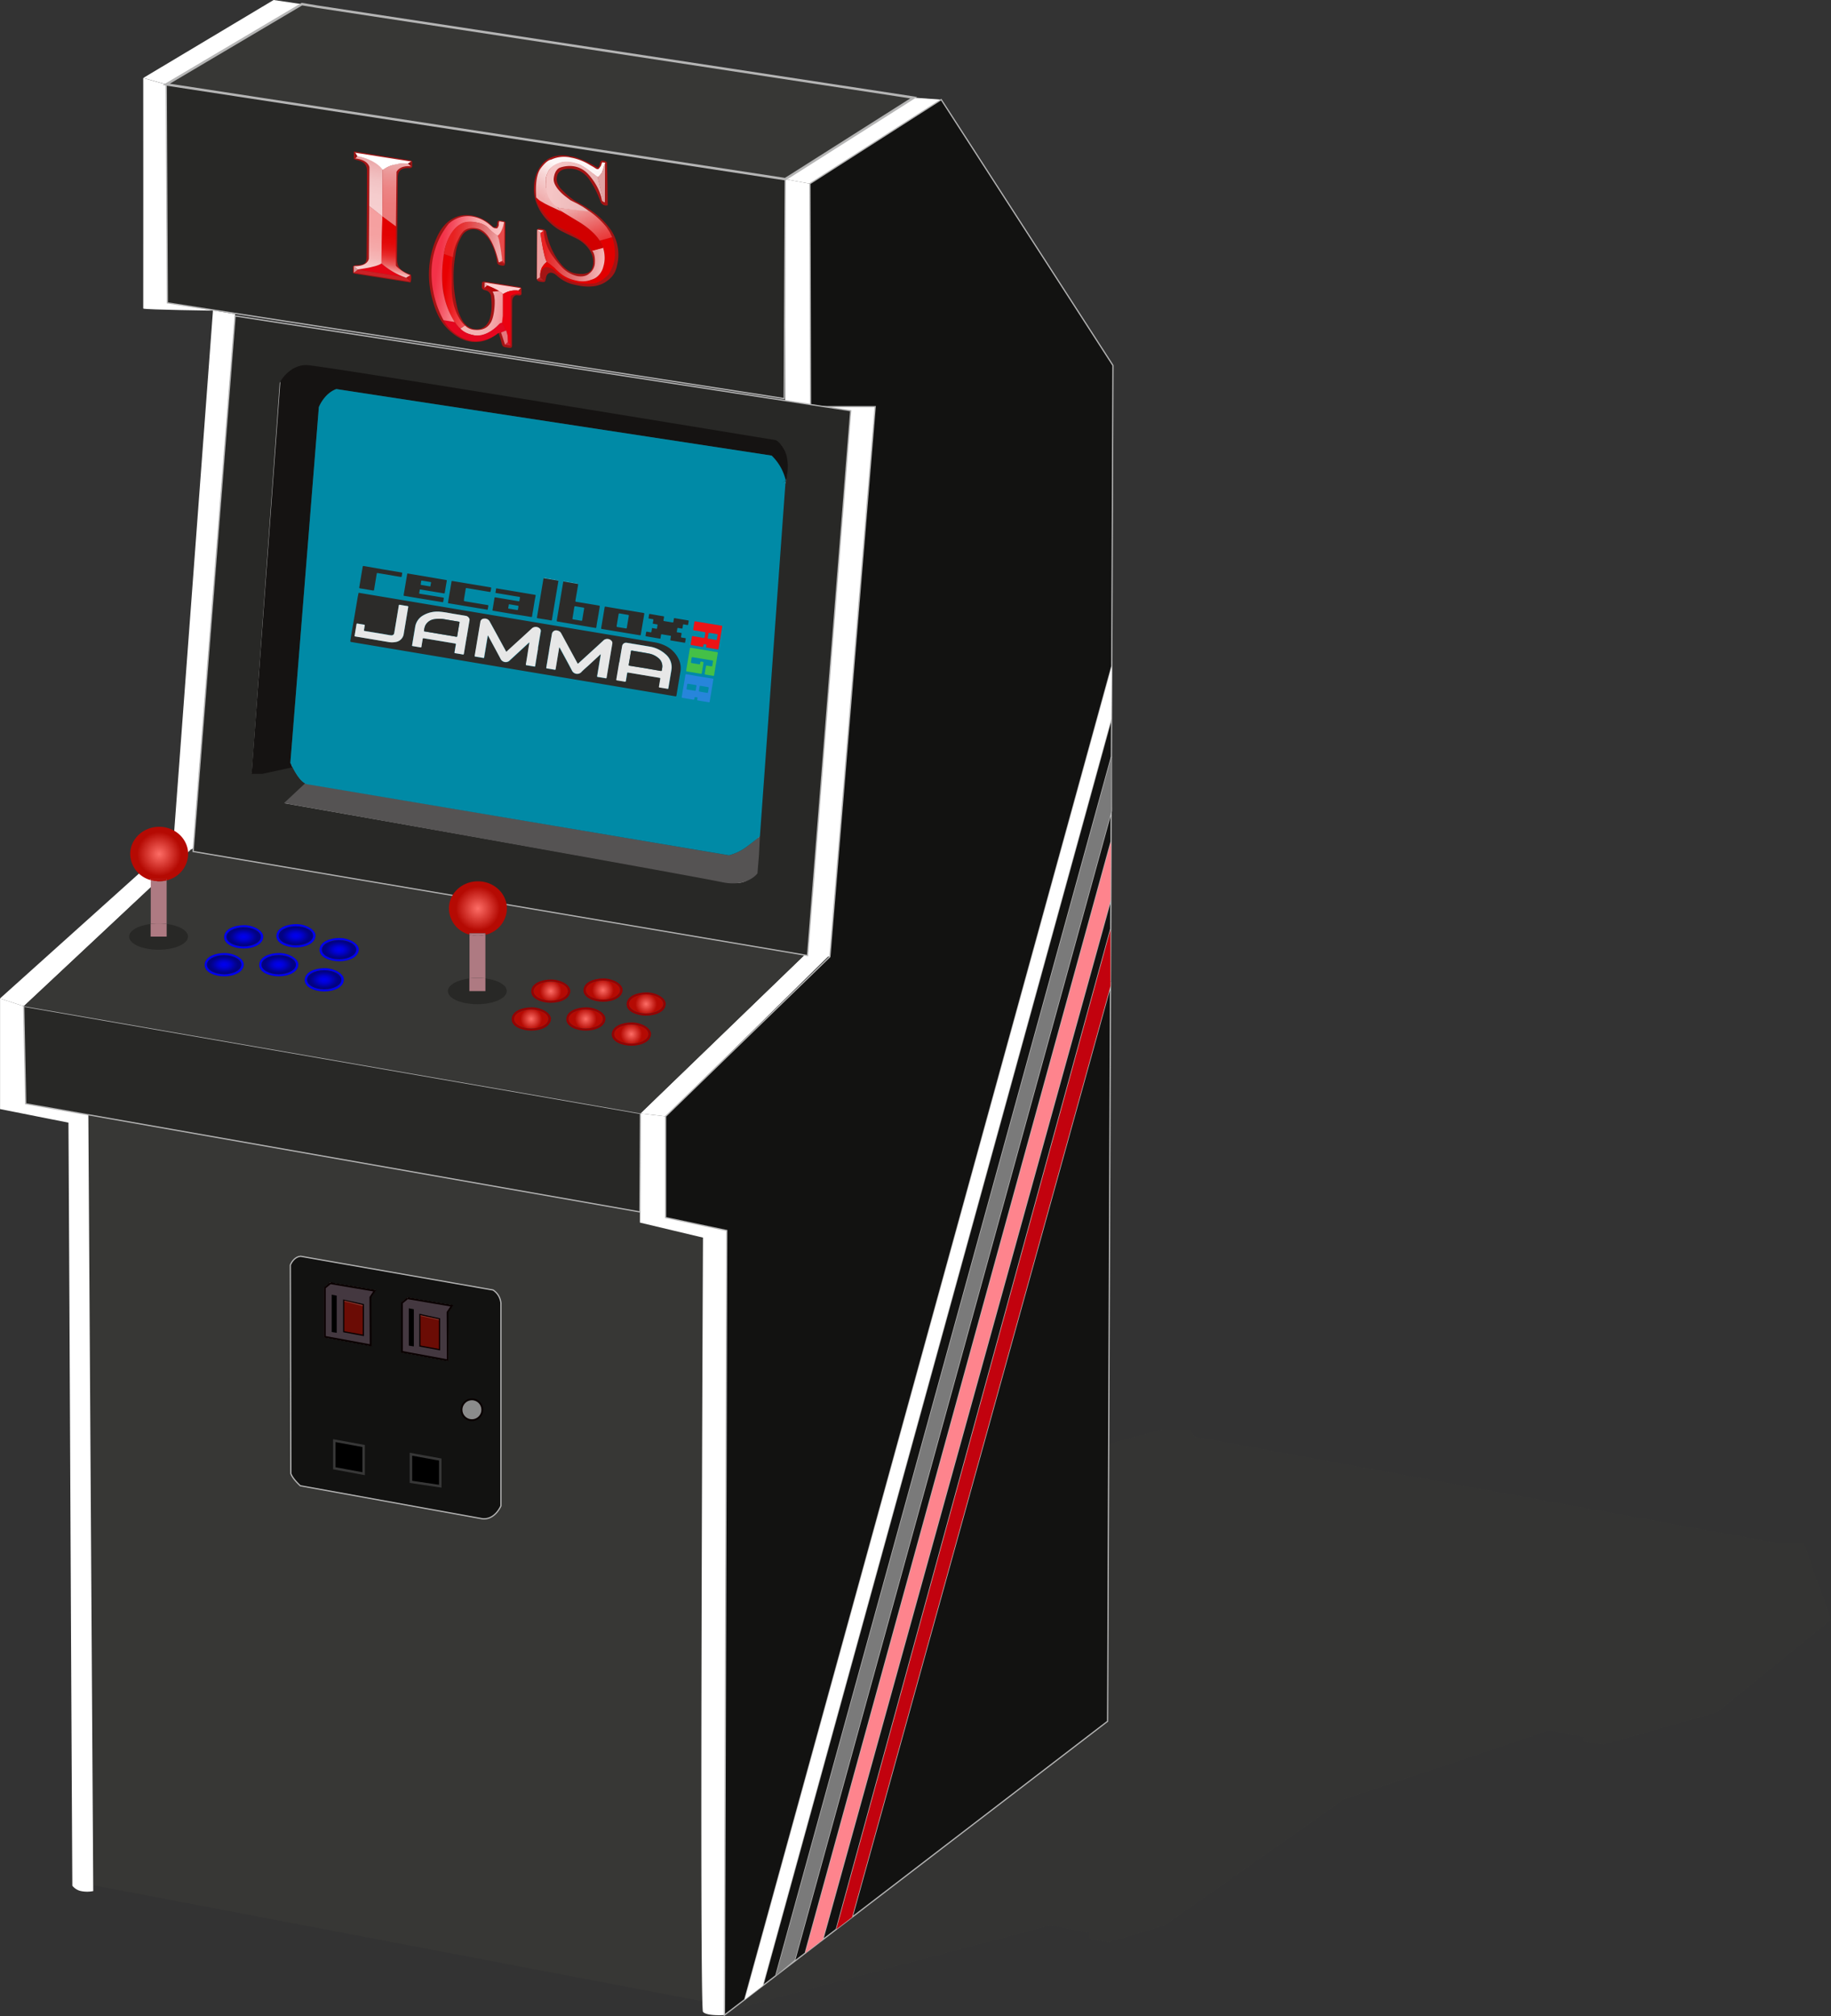 <svg xmlns="http://www.w3.org/2000/svg" xmlns:xlink="http://www.w3.org/1999/xlink" viewBox="0 0 746.51 822.18"><rect x="0" y="0" width="746.51" height="822.18" fill="#333333" stroke="none"/><defs><radialGradient id="abb0eb07-67bd-46ec-912e-e462bff3624e" cx="100.32" cy="382.53" r="5.66" gradientTransform="matrix(1 0 0 .6 0 153.01)" xlink:href="#a82c96d5-5bf5-4ee8-88bc-7c83c8ee8f59"/><radialGradient id="fae51bb0-a017-4958-8c36-ca392cb73bc7" cx="217.55" cy="416.02" r="5.66" xlink:href="#be78e50d-c8d0-493d-b550-6d37976ad990"/><radialGradient id="a82c96d5-5bf5-4ee8-88bc-7c83c8ee8f59" cx="92.36" cy="393.88" r="5.66" gradientTransform="matrix(1 0 0 .6 0 157.55)" gradientUnits="userSpaceOnUse"><stop offset="0" stop-color="#0000ef"/><stop offset=".15" stop-color="#0000e9"/><stop offset=".34" stop-color="#0101d9"/><stop offset=".56" stop-color="#0101be"/><stop offset=".79" stop-color="#02029a"/><stop offset="1" stop-color="#020282"/></radialGradient><radialGradient id="f3a182f0-a4d3-4036-bb4e-43d62df7773b" cx="114.61" cy="393.88" r="5.66" xlink:href="#a82c96d5-5bf5-4ee8-88bc-7c83c8ee8f59"/><radialGradient id="a2ce1b17-5921-4679-829d-f01609769793" cx="133.17" cy="400.04" r="5.66" gradientTransform="matrix(1 0 0 .6 0 160.02)" xlink:href="#a82c96d5-5bf5-4ee8-88bc-7c83c8ee8f59"/><radialGradient id="aaf3f5cb-293b-4c9e-90d1-347a90732031" cx="139.21" cy="387.78" r="5.66" gradientTransform="matrix(1 0 0 .6 0 155.11)" xlink:href="#a82c96d5-5bf5-4ee8-88bc-7c83c8ee8f59"/><radialGradient id="a4b8221d-53c7-4c24-8532-0733ab2c0331" cx="121.61" cy="382.1" r="5.66" gradientTransform="matrix(1 0 0 .6 0 152.84)" xlink:href="#a82c96d5-5bf5-4ee8-88bc-7c83c8ee8f59"/><radialGradient id="ac048eb2-7b09-4c96-97a4-6bb41257527a" cx="195.83" cy="370.99" r="11.47" xlink:href="#be78e50d-c8d0-493d-b550-6d37976ad990"/><radialGradient id="b3b58ae2-f6ff-4b11-aa72-a126d4549a4b" cx="225.51" cy="404.67" r="5.66" xlink:href="#be78e50d-c8d0-493d-b550-6d37976ad990"/><radialGradient id="afa66178-63ca-42ac-a842-b749f67883a3" cx="246.79" cy="404.24" r="5.66" xlink:href="#be78e50d-c8d0-493d-b550-6d37976ad990"/><radialGradient id="aa20afab-03ea-4466-bfd5-0011f1771316" cx="264.4" cy="409.93" r="5.66" xlink:href="#be78e50d-c8d0-493d-b550-6d37976ad990"/><radialGradient id="a78bb0a7-ac8a-4f62-95bc-1badbe09d96b" cx="258.36" cy="422.19" r="5.66" xlink:href="#be78e50d-c8d0-493d-b550-6d37976ad990"/><radialGradient id="aa26b530-ee00-4ac2-82d4-e261f7e52438" cx="239.79" cy="416.02" r="5.66" xlink:href="#be78e50d-c8d0-493d-b550-6d37976ad990"/><radialGradient id="be78e50d-c8d0-493d-b550-6d37976ad990" cx="65.88" cy="348.77" r="11.47" gradientUnits="userSpaceOnUse"><stop offset="0" stop-color="#fd6d66"/><stop offset=".78" stop-color="#b50a03"/></radialGradient><linearGradient id="f641f0e6-99bc-4d28-a140-f5e6403ef101" x1="380.22" y1="429.77" x2="404.99" y2="429.77" gradientTransform="matrix(.99 .16 .16 -.99 -219.14 440.03)" gradientUnits="userSpaceOnUse"><stop offset="0" stop-color="#f5c5c5"/><stop offset="1" stop-color="#e3aeae"/></linearGradient><linearGradient id="aed10ac9-e47a-4eb2-a3c8-f52a1dd85a45" x1="313.93" y1="408.82" x2="313.93" y2="382.56" gradientTransform="matrix(.99 .16 .16 -.99 -219.14 440.03)" gradientUnits="userSpaceOnUse"><stop offset="0" stop-color="#f59f9f"/><stop offset=".42" stop-color="#f5a1a1"/><stop offset=".62" stop-color="#f5a9a9"/><stop offset=".78" stop-color="#f5b6b6"/><stop offset=".92" stop-color="#f6c9c9"/><stop offset="1" stop-color="#f6d8d8"/></linearGradient><linearGradient id="ed90e7ba-cf64-415e-9075-34b987b24ffe" x1="324.29" y1="405.52" x2="324.29" y2="382.33" gradientTransform="matrix(.99 .16 .16 -.99 -219.14 440.03)" gradientUnits="userSpaceOnUse"><stop offset="0" stop-color="#e20000"/><stop offset=".3" stop-color="#e20202"/><stop offset=".45" stop-color="#e30a0a"/><stop offset=".56" stop-color="#e41717"/><stop offset=".65" stop-color="#e62929"/><stop offset=".73" stop-color="#e84141"/><stop offset=".81" stop-color="#eb5e5e"/><stop offset=".88" stop-color="#ee8282"/><stop offset=".94" stop-color="#f2a9a9"/><stop offset="1" stop-color="#f6d6d6"/><stop offset="1" stop-color="#f6d8d8"/></linearGradient><linearGradient id="edc521d6-170e-457d-b56c-861b01caf097" x1="309.44" y1="405.52" x2="309.44" y2="428.29" gradientTransform="matrix(.99 .16 .16 -.99 -219.14 440.03)" gradientUnits="userSpaceOnUse"><stop offset="0" stop-color="#f6cfd0"/><stop offset=".36" stop-color="#f5cccd"/><stop offset=".62" stop-color="#f2c3c4"/><stop offset=".85" stop-color="#eeb3b4"/><stop offset="1" stop-color="#e9a4a5"/></linearGradient><linearGradient id="b567ba87-1021-42b8-b205-007e51d36648" x1="319.61" y1="402.37" x2="319.61" y2="428.51" gradientTransform="matrix(.99 .16 .16 -.99 -219.14 440.03)" gradientUnits="userSpaceOnUse"><stop offset="0" stop-color="#ec7878"/><stop offset=".33" stop-color="#ec7b7b"/><stop offset=".57" stop-color="#ec8484"/><stop offset=".78" stop-color="#eb9494"/><stop offset=".97" stop-color="#ebaaaa"/><stop offset="1" stop-color="#ebaeae"/></linearGradient><linearGradient id="a40898a5-fa1e-4628-b346-86a5527acd54" x1="362.46" y1="383.24" x2="368.5" y2="383.24" gradientTransform="matrix(.99 .16 .16 -.99 -219.14 440.03)" gradientUnits="userSpaceOnUse"><stop offset="0" stop-color="#bb0508"/><stop offset=".44" stop-color="#bd0609"/><stop offset=".65" stop-color="#c5080b"/><stop offset=".81" stop-color="#d20c0f"/><stop offset=".94" stop-color="#e41215"/><stop offset="1" stop-color="#ef1518"/></linearGradient><linearGradient id="b4647f2e-19a8-4414-9f20-e0ff5a6fd34d" x1="355.25" y1="373.12" x2="371.67" y2="373.12" gradientTransform="matrix(.99 .16 .16 -.99 -219.14 440.03)" gradientUnits="userSpaceOnUse"><stop offset="0" stop-color="#f2b2b2"/><stop offset=".4" stop-color="#f2b0b0"/><stop offset=".59" stop-color="#f3a8aa"/><stop offset=".74" stop-color="#f39b9f"/><stop offset=".86" stop-color="#f4898f"/><stop offset=".97" stop-color="#f6717a"/><stop offset="1" stop-color="#f66a74"/></linearGradient><linearGradient id="e4d73efe-2508-41f6-8fec-0c37c4035148" x1="343.92" y1="379.82" x2="356.92" y2="379.82" gradientTransform="matrix(.99 .16 .16 -.99 -219.14 440.03)" gradientUnits="userSpaceOnUse"><stop offset="0" stop-color="#e80001"/><stop offset=".27" stop-color="#eb191c"/><stop offset=".84" stop-color="#f45760"/><stop offset="1" stop-color="#f66a74"/></linearGradient><linearGradient id="b951cdaa-db32-4825-837e-d97b7a6965f5" x1="339.71" y1="389.38" x2="366.25" y2="389.38" gradientTransform="matrix(.99 .16 .16 -.99 -219.14 440.03)" gradientUnits="userSpaceOnUse"><stop offset="0" stop-color="#f33248"/><stop offset=".13" stop-color="#f44d5e"/><stop offset=".4" stop-color="#f89196"/><stop offset=".49" stop-color="#f9a8a9"/><stop offset="1" stop-color="#fccdce"/></linearGradient><linearGradient id="b52bf671-9ced-4ec8-a6e1-d9d6f1cfbc2f" x1="343.93" y1="401.32" x2="367.86" y2="401.32" gradientTransform="matrix(.99 .16 .16 -.99 -219.14 440.03)" gradientUnits="userSpaceOnUse"><stop offset="0" stop-color="#e82121"/><stop offset=".18" stop-color="#e53b3c"/><stop offset=".49" stop-color="#e07071"/><stop offset=".96" stop-color="#f9c5c6"/><stop offset="1" stop-color="#fccdce"/></linearGradient><linearGradient id="af5d4ce7-be68-44d4-bfd2-0136eeff5265" x1="381.5" y1="400.97" x2="409.08" y2="400.97" xlink:href="#b52bf671-9ced-4ec8-a6e1-d9d6f1cfbc2f"/><linearGradient id="b27abde3-e1c9-423e-ae9c-c0fde3019199" x1="381.15" y1="420.76" x2="395.53" y2="445.66" gradientTransform="matrix(.99 .16 .16 -.99 -219.14 440.03)" gradientUnits="userSpaceOnUse"><stop offset="0" stop-color="#f0aeae"/><stop offset=".2" stop-color="#f5c9c9"/><stop offset=".49" stop-color="#fdf6f6"/><stop offset="1" stop-color="#fdf6f6"/></linearGradient><linearGradient id="fc7e16b4-421c-44c3-977e-f811f7e9b1fc" x1="403.59" y1="407.63" x2="394" y2="424.24" gradientTransform="matrix(.99 .16 .16 -.99 -219.14 440.03)" gradientUnits="userSpaceOnUse"><stop offset="0" stop-color="#e82b2b"/><stop offset=".24" stop-color="#e94646"/><stop offset=".76" stop-color="#ed8a8a"/><stop offset="1" stop-color="#efabab"/></linearGradient><style>.a4ca1850-e957-4170-8785-592e56333db2{fill:#373735}.f0cd514a-872f-47cb-9924-d882ffbb5d44{fill:#121211}.a6b9c982-b621-4cc1-883f-9ef4d257c7d0,.be7b9110-52a5-451e-8b97-015a1fb37dee,.e961dbab-6d2d-48c8-907d-61be551dd000,.ed2b4069-93ba-4338-9ae9-e57c268e86e2,.f0cd514a-872f-47cb-9924-d882ffbb5d44{stroke:#b5b5b5}.a114a007-d6ba-4fb7-b7ec-12085822f51e,.a6b9c982-b621-4cc1-883f-9ef4d257c7d0,.bca2760f-89f6-4aec-8302-d24c5ce26d87,.be7b9110-52a5-451e-8b97-015a1fb37dee,.e3c844f0-2d37-4baf-a92f-7e169ae32c29,.e961dbab-6d2d-48c8-907d-61be551dd000,.ed2b4069-93ba-4338-9ae9-e57c268e86e2,.f0cd514a-872f-47cb-9924-d882ffbb5d44{stroke-miterlimit:10}.a6b9c982-b621-4cc1-883f-9ef4d257c7d0,.bca2760f-89f6-4aec-8302-d24c5ce26d87,.be7b9110-52a5-451e-8b97-015a1fb37dee,.e961dbab-6d2d-48c8-907d-61be551dd000,.ed2b4069-93ba-4338-9ae9-e57c268e86e2,.f0cd514a-872f-47cb-9924-d882ffbb5d44{stroke-width:.5px}.a114a007-d6ba-4fb7-b7ec-12085822f51e{fill:#443840;stroke:#090000}.bca2760f-89f6-4aec-8302-d24c5ce26d87{stroke:#090000}.a114a007-d6ba-4fb7-b7ec-12085822f51e{stroke-width:.75px}.bca2760f-89f6-4aec-8302-d24c5ce26d87{fill:#6b0c05}.e1f3810e-f2ed-424a-8487-ad86227b4648{fill:#86382f}.e3c844f0-2d37-4baf-a92f-7e169ae32c29{stroke:#373737}.b66e063c-2ed5-4470-b178-c9a82172aa71{fill:#fff}.e961dbab-6d2d-48c8-907d-61be551dd000{fill:#dc6e05}.ed2b4069-93ba-4338-9ae9-e57c268e86e2{fill:#12e600}.a6b9c982-b621-4cc1-883f-9ef4d257c7d0{fill:#0b47ce}.be7b9110-52a5-451e-8b97-015a1fb37dee,.f3c7d8c6-610b-46ab-89d8-5299ae1602a4{fill:#282826}.f9e33d5d-959c-4e16-868c-a8c22bcd6440{fill:#ae7a82}.fe793f11-d08c-4f94-aa8e-d223edd7c1e4{fill:url(#be78e50d-c8d0-493d-b550-6d37976ad990)}.a8c3fb04-7ddb-4e8d-9c3f-155e1930f47e{fill:url(#ac048eb2-7b09-4c96-97a4-6bb41257527a)}.aa09279d-4c13-4166-be5a-8630a2033f58{fill:#0000ef}.a154271e-5667-418b-b6cc-a5c04b708f3e{fill:#930303}.e5cf8e69-1f96-4241-b7b5-a3b0900604c0{fill:#e7e7e7}.b4c246f8-3b56-4652-b03b-2612f87bfddd{fill:#2c2b29}</style></defs><g id="b050cd75-adbf-4362-85f7-55243e2c0abd" data-name="Calque 1"><path id="a95f08b6-df4c-4919-9986-20152464245d" data-name="ombre" style="opacity:.5;fill:#373735" d="m452.03 588.79 21.51-5.91H485.41l1.58 2.96 237.36 43.3h11.08l11.07 31.39-46.41 37.71-46.42 13.19-8.18-1.32.27-1.85-13.98-2.63-83.6 27.95-73.32 51.57-22.83 6.82-7.77-1.16v-2.63l-16.08-3.03-129.99 34.37 153.84-230.73z"/><g id="bdbf1416-c18a-4729-9cf3-d3506366e11f" data-name="bottom"><path class="a4ca1850-e957-4170-8785-592e56333db2" d="m36 454.56 224.9 39.62v4.35l25.72 6.13-.4 311.34-248.24-47.27L36 454.56z"/><path class="f0cd514a-872f-47cb-9924-d882ffbb5d44" d="m202 526.54-78.38-13.74c-3 .19-4.26 3.56-4.26 3.56l.2 85c.69 2.18 3.86 5 3.86 5l74.27 13.46c5.14.49 7.52-5.25 7.52-5.25v-82.69a7.12 7.12 0 0 0-3.21-5.34zm-49.9 22.55-18.69-3.46v-20l2.27-1.88 18.1 3.07-1.78 2.69zm31.45 6.13-18.69-3.46v-20l2.27-1.87 18.1 3.06-1.78 2.67z" transform="translate(-.98 -.52)"/><path class="a114a007-d6ba-4fb7-b7ec-12085822f51e" d="m134.7 523.25-2.27 1.88v19.98l18.69 3.46-.1-19.58 1.78-2.67-18.1-3.07zM166.15 529.38l-2.27 1.88v19.98l18.69 3.46-.1-19.58 1.78-2.67-18.1-3.07z"/><path class="bca2760f-89f6-4aec-8302-d24c5ce26d87" d="M140.14 543.03v-12.85l8.01 1.78v12.56l-8.01-1.49zM171.2 548.87v-12.86l8.01 1.78v12.56l-8.01-1.48z"/><path d="M135.23 543.16v-15.23l2.05.4v15.16l-2.05-.33zM166.68 548.7v-15.23l2.04.4v15.16l-2.04-.33z"/><path class="e1f3810e-f2ed-424a-8487-ad86227b4648" d="M140.4 530.69v-.35l7.47 1.8.01.43-7.48-1.88zM171.46 536.62v-.29l7.47 1.64.01.35-7.48-1.7z"/><circle cx="192.4" cy="574.85" r="4.25" style="fill:#8b8b8b;stroke-width:.75px;stroke:#090000;stroke-miterlimit:10"/><path class="e3c844f0-2d37-4baf-a92f-7e169ae32c29" d="M136.29 598.71v-11.27l11.96 2.18v11.3l-11.96-2.21zM167.54 604.25v-11.27l11.96 2.17v10.88l-11.96-1.78z"/></g><g id="af241060-8802-4667-88a2-5e02f86c75e0" data-name="t molding"><path class="b66e063c-2ed5-4470-b178-c9a82172aa71" d="m11.46 450.59-.79-39.76L1 407.66v45.1l27.89 5.54c.59 103.55 1 207.6 1.58 311.15a6.18 6.18 0 0 0 3.53 2.19 12.58 12.58 0 0 0 5 0l-2-316.56zM272.36 497v-41.27l-10.28-1.19-.2 44.51 25.71 6.13s-1.51 313.85 0 315.69 8.77 1.32 8.77 1.32l.93-319.91z" transform="translate(-.98 -.52)"/><path class="b66e063c-2ed5-4470-b178-c9a82172aa71" d="m78.72 346.42-8.15-1.3 16.26-218.56 9.04 1.5-17.15 218.36zM329.24 388.85l9.1 1.28 18.49-224.31h-26.37l-.26-90.92-10.06-1.84v94.84l6.04 1.09h20.27l-17.21 219.86z"/><path class="b66e063c-2ed5-4470-b178-c9a82172aa71" d="M88.49 127.19s-28.17-.35-29.11-.85c0-31.21.06-62.83 0-94l9.36 2.64.48 89.02z" transform="translate(-.98 -.52)"/><g id="bdadf30f-aa03-4b3e-8112-17b88b58311f" data-name="clair"><path class="b66e063c-2ed5-4470-b178-c9a82172aa71" d="m0 407.14 9.69 3.17L78 346.25l-8.11-1.94L0 407.14zM261.1 454.02l10.28 1.19 66.96-65.87-8.62-1.6-68.62 66.28zM111.56 0 58.42 31.78l9.36 2.64L120.36 3.3l2.74-1.62-2.57-.36L111.56 0zM383.74 40.62l-11.21-.8-52.39 33.24 10.06 1.84 53.54-34.28z"/></g></g><g id="a1db16ac-a7b2-47ac-bd59-afbdd51d151f" data-name="side"><path class="f0cd514a-872f-47cb-9924-d882ffbb5d44" d="m453.13 308.64.63-159.63-70.02-108.39L330.2 74.9l.26 90.92h26.37l-18.49 224.31-66.96 65.08v41.27l24.93 5.28-.93 319.91 8.25-6.32 149.65-543.7-.21 21.51-142.1 516.55-1.61 1.24 6.94-5.32 136.83-496.99zM324.06 799.15l-7.76 6.48 11.99-9.2 124.7-453.24.05-12.13-128.98 468.09zM335.43 790.95l-1.32 1.02 6.87-5.27 111.79-407.64v21.25l.22-57.12-.22 24-117.34 423.76zM343 785.15l108.58-83.28 1.18-299.85L347.4 781.78l-4.4 3.37z"/><path style="fill:#bf0000;stroke-width:.5px;stroke-miterlimit:10;stroke:#b5b5b5" d="m303.63 815.35 5.73-4.4-5.73 4.4z"/><path class="b66e063c-2ed5-4470-b178-c9a82172aa71" d="m453.07 293.16.21-21.51-149.65 543.7 5.73-4.4 1.61-1.24 142.1-516.55z"/><path class="e961dbab-6d2d-48c8-907d-61be551dd000" d="M453.13 330.74v-22.1l-.09 22.42.09-.32zM316.3 805.63z"/><path style="fill:#7a7a7a" d="m453.04 331.06.09-22.42L316.3 805.63l7.76-6.48 128.98-468.09z"/><path class="ed2b4069-93ba-4338-9ae9-e57c268e86e2" d="M452.99 343.19zM328.29 796.43l5.82-4.46-5.82 4.46z"/><path style="fill:#fe848d" d="m334.11 791.97 1.32-1.02 117.34-423.76.22-24-124.7 453.24 5.82-4.46z"/><path class="a6b9c982-b621-4cc1-883f-9ef4d257c7d0" d="m340.98 786.7 2.02-1.55-2.02 1.55zM452.77 402v-1.69l-.01 1.71.01-.02z"/><path style="fill:#c2020e" d="m340.98 786.7 2.02-1.55 4.4-3.37 105.36-379.76.01-1.71v-21.25L340.98 786.7z"/></g><g id="fd794d02-0d1c-4b8d-9b92-ef7c15fa4c6a" data-name="panel"><path class="be7b9110-52a5-451e-8b97-015a1fb37dee" d="m10.48 450.07 250.42 44.11.2-40.16L9.69 410.31l.79 39.76z"/><path class="a4ca1850-e957-4170-8785-592e56333db2" d="m79.37 345.21-69.68 65.1 251.41 43.71 68.62-66.28-250.35-42.53z"/></g><g id="be1d1acd-a6f5-4121-9c8d-76c1067233b5" data-name="ecran"><path class="be7b9110-52a5-451e-8b97-015a1fb37dee" d="M96.84 129.36 79.7 347.72l250.52 42.43L347.82 168zm224.28 67.76c0 .2-.29.32-.48.49l-10.43 144.83a35.43 35.43 0 0 1-4.3 3.78l1.4.29v10.7s-1.4 4.75-11.08 2.64c-11.19-2.44-178.55-31.91-178.55-31.91l8.72-6.78v-1.39s-2.46.52-6-7l-12.48 2.77h-4l11.34-158.77s4-6.85 10.81-6.59 191.16 30.59 191.16 30.59 6.17 1.07 3.89 16.35z" transform="translate(-.98 -.52)"/><path d="M317.28 180S133 149.66 126.12 149.4s-10.81 6.6-10.81 6.6l-11.74 160.08h4.35l12.29-2.68c-.1-.23-.74-1.57-.85-1.8L131 166.54s2.11-5.54 7.12-7.38l177.49 27.16a20.77 20.77 0 0 1 5.11 9.76l-.05.75c.19-.17.62.66.66.47 3.23-14.06-4.05-17.3-4.05-17.3z" transform="translate(-.98 -.52)" style="fill:#151312"/><path d="m125.32 320-8.56 8s164.63 29.3 178.61 32.24c10.36 2.17 14.43-3.58 14.43-3.58l.61-7.37.39-7.71-4.89 3.84a20.85 20.85 0 0 1-7.73 3.87z" transform="translate(-.98 -.52)" style="fill:#555353"/><path d="M319.5 197.81c.45-.36.83-.69 1.14-1l.66-.52a20.31 20.31 0 0 0-5.72-10l-177.49-27.13c-5 1.84-7.12 7.38-7.12 7.38L119.36 311.6l.32.66c3.54 7.52 6.28 8 6.28 8l.44.08 171.78 28.93a20.85 20.85 0 0 0 7.73-3.87c2.57-1.91 4.89-3.84 4.89-3.84l10.5-145.29c-.44.46-1.05.96-1.8 1.54zM143.83 302.35z" transform="translate(-.98 -.52)" style="fill:#008aa6"/></g><g id="a6b1e1dc-af5f-4361-9b55-281b09fefbfe" data-name="top"><path id="a19b0dd0-82d0-4f23-b8c4-3f05b85462b6" data-name="marquee" class="be7b9110-52a5-451e-8b97-015a1fb37dee" d="m68.24 123.5 251.47 39.03.43-89.47L67.78 34.42l.46 89.08z"/><path style="stroke-miterlimit:10;stroke:#b5b5b5;fill:#373735" d="m128.84 2.64-5.74-.96-55.32 32.74 252.36 38.64 52.39-33.24L128.84 2.64z"/></g><g id="a72d2884-e373-4ca1-873f-4ef65aab0262" data-name="stickp1"><path class="f3c7d8c6-610b-46ab-89d8-5299ae1602a4" d="M68.92 377.27v5.16H62.4v-5.16c-5.06.64-8.77 2.7-8.77 5.16 0 3 5.38 5.35 12 5.35s12-2.39 12-5.35c.06-2.43-3.63-4.52-8.71-5.16z" transform="translate(-.98 -.52)"/><path class="f9e33d5d-959c-4e16-868c-a8c22bcd6440" d="M68.92 377.27v-17.78a12.18 12.18 0 0 1-3 .39 12.4 12.4 0 0 1-3.48-.49v17.88a26.67 26.67 0 0 1 6.52 0z" transform="translate(-.98 -.52)"/><path class="f9e33d5d-959c-4e16-868c-a8c22bcd6440" d="M68.92 382.43v-5.16a26.67 26.67 0 0 0-6.52 0v5.16z" transform="translate(-.98 -.52)"/><path class="fe793f11-d08c-4f94-aa8e-d223edd7c1e4" d="M68.92 358.89v.6a11.24 11.24 0 0 0 8.77-10.72c0-6.14-5.29-11.11-11.81-11.11s-11.82 5-11.82 11.11a11.22 11.22 0 0 0 8.34 10.62v-.5z" transform="translate(-.98 -.52)"/><path class="f9e33d5d-959c-4e16-868c-a8c22bcd6440" d="M68.92 359.49v-.6H62.4v.5a12.4 12.4 0 0 0 3.48.49 12.18 12.18 0 0 0 3.04-.39z" transform="translate(-.98 -.52)"/><path class="fe793f11-d08c-4f94-aa8e-d223edd7c1e4" d="M68.92 359.49v-.6H62.4v.5a12.4 12.4 0 0 0 3.48.49 12.18 12.18 0 0 0 3.04-.39z" transform="translate(-.98 -.52)"/></g><g id="e8b2b5f1-e193-47b1-8952-ca4d7174eac3" data-name="stickp2"><path class="f3c7d8c6-610b-46ab-89d8-5299ae1602a4" d="M198.88 399.49v5.16h-6.53v-5.16c-5 .64-8.77 2.7-8.77 5.16 0 3 5.39 5.35 12 5.35s12-2.39 12-5.35c.07-2.46-3.64-4.52-8.7-5.16z" transform="translate(-.98 -.52)"/><path class="f9e33d5d-959c-4e16-868c-a8c22bcd6440" d="M198.88 399.49v-17.78a12.2 12.2 0 0 1-3 .39 12.83 12.83 0 0 1-3.48-.49v17.88a26.75 26.75 0 0 1 6.53 0z" transform="translate(-.98 -.52)"/><path class="f9e33d5d-959c-4e16-868c-a8c22bcd6440" d="M198.88 404.65v-5.16a26.75 26.75 0 0 0-6.53 0v5.16z" transform="translate(-.98 -.52)"/><path class="a8c3fb04-7ddb-4e8d-9c3f-155e1930f47e" d="M198.88 381.11v.6a11.24 11.24 0 0 0 8.77-10.71c0-6.14-5.29-11.11-11.82-11.11S184 364.85 184 371a11.22 11.22 0 0 0 8.34 10.62v-.5z" transform="translate(-.98 -.52)"/><path class="f9e33d5d-959c-4e16-868c-a8c22bcd6440" d="M198.88 381.71v-.6h-6.53v.5a12.83 12.83 0 0 0 3.48.49 12.2 12.2 0 0 0 3.05-.39z" transform="translate(-.98 -.52)"/><path class="a8c3fb04-7ddb-4e8d-9c3f-155e1930f47e" d="M198.88 381.71v-.6h-6.53v.5a12.83 12.83 0 0 0 3.48.49 12.2 12.2 0 0 0 3.05-.39z" transform="translate(-.98 -.52)"/></g><g id="b6dc84fb-c6f0-4903-99fd-e82117ce54cb" data-name="boutons P1"><g id="a0169b4f-04dd-4a58-a13f-bc35fd0f250d" data-name="4"><path class="aa09279d-4c13-4166-be5a-8630a2033f58" d="M92.54 389.14c-3.86 0-8.12 1.53-8.12 4.87 0 2.95 4.1 4.62 7.94 4.62 4.11 0 8-1.73 8-4.88-.04-2.35-3.88-4.61-7.82-4.61zm-.18 8.63c-3.86 0-7-1.74-7-3.89s3.13-3.89 7-3.89 7 1.74 7 3.89-3.14 3.89-7 3.89z" transform="translate(-.98 -.52)"/><path d="M92.36 390c-3.86 0-7 1.74-7 3.89s3.13 3.89 7 3.89 7-1.74 7-3.89-3.14-3.89-7-3.89z" transform="translate(-.98 -.52)" style="fill:url(#a82c96d5-5bf5-4ee8-88bc-7c83c8ee8f59)"/></g><g id="a2c83096-a5a5-4256-b24d-803395ce6004" data-name="5"><path class="aa09279d-4c13-4166-be5a-8630a2033f58" d="M114.79 389.14c-3.86 0-8.12 1.53-8.12 4.87 0 2.95 4.1 4.62 7.94 4.62 4.11 0 8-1.73 8-4.88-.04-2.35-3.88-4.61-7.82-4.61zm-.18 8.63c-3.86 0-7-1.74-7-3.89s3.13-3.89 7-3.89 7 1.74 7 3.89-3.14 3.89-7 3.89z" transform="translate(-.98 -.52)"/><path d="M114.61 390c-3.86 0-7 1.74-7 3.89s3.13 3.89 7 3.89 7-1.74 7-3.89-3.14-3.89-7-3.89z" transform="translate(-.98 -.52)" style="fill:url(#f3a182f0-a4d3-4036-bb4e-43d62df7773b)"/></g><g id="b758a2c6-30f4-4635-beaf-48ae4bb5a6e6" data-name="6"><path class="aa09279d-4c13-4166-be5a-8630a2033f58" d="M133.35 395.3c-3.86 0-8.13 1.53-8.13 4.87 0 3 4.11 4.62 7.95 4.62 4.1 0 8-1.73 8-4.88-.04-2.35-3.88-4.61-7.82-4.61zm-.18 8.63c-3.86 0-7-1.74-7-3.89s3.13-3.89 7-3.89 7 1.74 7 3.89-3.17 3.89-7 3.89z" transform="translate(-.98 -.52)"/><path d="M133.17 396.15c-3.86 0-7 1.74-7 3.89s3.13 3.89 7 3.89 7-1.74 7-3.89-3.17-3.89-7-3.89z" transform="translate(-.98 -.52)" style="fill:url(#a2ce1b17-5921-4679-829d-f01609769793)"/></g><g id="a7609a1f-9fda-45f5-93b6-36b9968e9d60" data-name="3"><path class="aa09279d-4c13-4166-be5a-8630a2033f58" d="M139.39 383c-3.86 0-8.13 1.53-8.13 4.88 0 2.95 4.11 4.61 8 4.61 4.1 0 8-1.73 8-4.88-.09-2.31-3.93-4.61-7.87-4.61zm-.18 8.63c-3.86 0-7-1.74-7-3.89s3.13-3.89 7-3.89 7 1.75 7 3.89-3.14 3.93-7 3.93z" transform="translate(-.98 -.52)"/><path d="M139.21 383.89c-3.86 0-7 1.75-7 3.89s3.13 3.89 7 3.89 7-1.74 7-3.89-3.14-3.89-7-3.89z" transform="translate(-.98 -.52)" style="fill:url(#aaf3f5cb-293b-4c9e-90d1-347a90732031)"/></g><g id="bce72e1e-aac5-4c36-b3fb-8b358afc329c" data-name="2"><path class="aa09279d-4c13-4166-be5a-8630a2033f58" d="M121.79 377.35c-3.86 0-8.12 1.53-8.12 4.88 0 2.95 4.1 4.61 7.94 4.61 4.11 0 8-1.73 8-4.88-.04-2.34-3.88-4.61-7.82-4.61zm-.18 8.64c-3.86 0-7-1.74-7-3.89s3.13-3.89 7-3.89 7 1.74 7 3.89-3.14 3.9-7 3.9z" transform="translate(-.98 -.52)"/><path d="M121.61 378.21c-3.86 0-7 1.74-7 3.89s3.13 3.89 7 3.89 7-1.74 7-3.89-3.14-3.89-7-3.89z" transform="translate(-.98 -.52)" style="fill:url(#a4b8221d-53c7-4c24-8532-0733ab2c0331)"/></g><g id="ad3b8149-de0c-46c4-9e63-36edacaa9bf5" data-name="1"><path class="aa09279d-4c13-4166-be5a-8630a2033f58" d="M100.5 377.78c-3.86 0-8.13 1.53-8.13 4.88 0 2.95 4.11 4.62 7.95 4.62 4.1 0 8-1.73 8-4.88-.04-2.35-3.88-4.62-7.82-4.62zm-.18 8.64c-3.86 0-7-1.74-7-3.89s3.13-3.89 7-3.89 7 1.74 7 3.89-3.14 3.89-7 3.89z" transform="translate(-.98 -.52)"/><path d="M100.32 378.64c-3.86 0-7 1.74-7 3.89s3.13 3.89 7 3.89 7-1.74 7-3.89-3.14-3.89-7-3.89z" transform="translate(-.98 -.52)" style="fill:url(#abb0eb07-67bd-46ec-912e-e462bff3624e)"/></g></g><g id="afa13845-4cc3-42fe-8b25-9b1e18a9aca2" data-name="boutons P2"><g id="aa90adf1-500d-4e6f-a61c-36be1b00790e" data-name="1"><path class="a154271e-5667-418b-b6cc-a5c04b708f3e" d="M225.69 399.93c-3.86 0-8.13 1.53-8.13 4.87 0 2.95 4.11 4.62 7.95 4.62 4.1 0 8-1.73 8-4.88-.04-2.35-3.88-4.61-7.82-4.61zm-.18 8.63c-3.86 0-7-1.74-7-3.89s3.13-3.89 7-3.89 7 1.74 7 3.89-3.14 3.89-7 3.89z" transform="translate(-.98 -.52)"/><path d="M225.51 400.78c-3.86 0-7 1.74-7 3.89s3.13 3.89 7 3.89 7-1.74 7-3.89-3.14-3.89-7-3.89z" transform="translate(-.98 -.52)" style="fill:url(#b3b58ae2-f6ff-4b11-aa72-a126d4549a4b)"/></g><g id="aef10762-1a6a-466d-9735-2be8b8853364" data-name="2"><path class="a154271e-5667-418b-b6cc-a5c04b708f3e" d="M247 399.49c-3.86 0-8.13 1.54-8.13 4.88 0 2.95 4.11 4.62 7.95 4.62 4.1 0 8-1.73 8-4.88-.07-2.35-3.91-4.62-7.82-4.62zm-.18 8.64c-3.86 0-7-1.74-7-3.89s3.13-3.89 7-3.89 7 1.74 7 3.89-3.17 3.89-7.03 3.89z" transform="translate(-.98 -.52)"/><path d="M246.79 400.35c-3.86 0-7 1.74-7 3.89s3.13 3.89 7 3.89 7-1.74 7-3.89-3.14-3.89-7-3.89z" transform="translate(-.98 -.52)" style="fill:url(#afa66178-63ca-42ac-a842-b749f67883a3)"/></g><g id="b991af2b-9502-4ec5-9084-70e81b63fd51" data-name="3"><path class="a154271e-5667-418b-b6cc-a5c04b708f3e" d="M264.58 405.18c-3.86 0-8.12 1.53-8.12 4.88 0 2.95 4.1 4.61 7.94 4.61 4.1 0 8-1.73 8-4.88-.04-2.35-3.88-4.61-7.82-4.61zm-.18 8.64c-3.86 0-7-1.75-7-3.89s3.13-3.89 7-3.89 7 1.74 7 3.89-3.14 3.89-7 3.89z" transform="translate(-.98 -.52)"/><path d="M264.4 406c-3.86 0-7 1.74-7 3.89s3.13 3.89 7 3.89 7-1.75 7-3.89-3.14-3.89-7-3.89z" transform="translate(-.98 -.52)" style="fill:url(#aa20afab-03ea-4466-bfd5-0011f1771316)"/></g><g id="ff8222fc-6460-4ee5-9a7d-8712998e8150" data-name="4"><path class="a154271e-5667-418b-b6cc-a5c04b708f3e" d="M258.54 417.44c-3.86 0-8.13 1.53-8.13 4.88 0 2.95 4.11 4.61 8 4.61 4.1 0 8-1.73 8-4.88-.09-2.35-3.93-4.61-7.87-4.61zm-.18 8.64c-3.86 0-7-1.75-7-3.89s3.13-3.89 7-3.89 7 1.74 7 3.89-3.14 3.89-7 3.89z" transform="translate(-.98 -.52)"/><path d="M258.36 418.3c-3.86 0-7 1.74-7 3.89s3.13 3.89 7 3.89 7-1.75 7-3.89-3.14-3.89-7-3.89z" transform="translate(-.98 -.52)" style="fill:url(#a78bb0a7-ac8a-4f62-95bc-1badbe09d96b)"/></g><g id="b139dc19-2447-4d71-9207-bd87a1d2ab36" data-name="5"><path class="a154271e-5667-418b-b6cc-a5c04b708f3e" d="M240 411.28c-3.86 0-8.13 1.53-8.13 4.88 0 2.95 4.11 4.61 7.95 4.61 4.1 0 8-1.73 8-4.88-.07-2.35-3.91-4.61-7.82-4.61zm-.18 8.63c-3.86 0-7-1.74-7-3.89s3.13-3.89 7-3.89 7 1.75 7 3.89-3.17 3.89-7.03 3.89z" transform="translate(-.98 -.52)"/><path d="M239.79 412.13c-3.86 0-7 1.75-7 3.89s3.13 3.89 7 3.89 7-1.74 7-3.89-3.14-3.89-7-3.89z" transform="translate(-.98 -.52)" style="fill:url(#aa26b530-ee00-4ac2-82d4-e261f7e52438)"/></g><g id="e5bf7863-e8b4-4179-b17c-60409fd1d190" data-name="6"><path class="a154271e-5667-418b-b6cc-a5c04b708f3e" d="M217.73 411.28c-3.86 0-8.13 1.53-8.13 4.88 0 2.95 4.11 4.61 8 4.61 4.1 0 8-1.73 8-4.88-.09-2.35-3.93-4.61-7.87-4.61zm-.18 8.63c-3.86 0-7-1.74-7-3.89s3.13-3.89 7-3.89 7 1.75 7 3.89-3.14 3.89-7 3.89z" transform="translate(-.98 -.52)"/><path d="M217.55 412.13c-3.86 0-7 1.75-7 3.89s3.13 3.89 7 3.89 7-1.74 7-3.89-3.14-3.89-7-3.89z" transform="translate(-.98 -.52)" style="fill:url(#fae51bb0-a017-4958-8c36-ca392cb73bc7)"/></g></g><path class="e5cf8e69-1f96-4241-b7b5-a3b0900604c0" d="M228.57 237.19v.07l-5.92-1v-.08zM236.56 238.53a.13.13 0 0 0 0 .06l-5.72-1v-.06z" transform="translate(-.98 -.52)"/><path class="b4c246f8-3b56-4652-b03b-2612f87bfddd" d="m210.17 273.38-65.56-11c-.87-.14-.87-.14-.74-.92.25-1.54.47-3.08.75-4.61.78-4.31 1.48-8.63 2.22-12.95.09-.48.22-1 .29-1.44 0-.18.12-.23.31-.19l.75.13 119.31 19.98a16.13 16.13 0 0 1 4.69 1.42 11.54 11.54 0 0 1 5.67 5.9 8.36 8.36 0 0 1 .63 3.88c0 .38-.08.76-.15 1.14l-1.56 9.36c-.07.39-.13.42-.54.36l-40.11-6.72zm14.68-7.7c-.4 2.35-.79 4.71-1.19 7.07 0 .23 0 .34.3.38 1 .15 1.95.32 2.93.49.51.09.51.09.59-.37q.69-4.22 1.4-8.43c0-.08 0-.21.12-.22s.13.1.17.17c1.69 3.14 3.43 6.26 5.06 9.42a2.38 2.38 0 0 0 3.55.6c.9-.94 1.91-1.79 2.87-2.68l4.89-4.53c.08-.07.15-.22.26-.17s0 .2 0 .31v.12c-.47 2.79-.93 5.58-1.4 8.37 0 .25 0 .35.31.4 1 .16 2 .32 3.06.51.34.07.45 0 .49-.32l2.32-13.83a1.32 1.32 0 0 0-.25-1 2.34 2.34 0 0 0-3.26-.37l-2.16 2-8.12 7.4c-.25.23-.28.22-.45-.08-2.2-4.06-4.42-8.11-6.61-12.17a2.14 2.14 0 0 0-1.43-1.06A1.74 1.74 0 0 0 226 259zm-4.51-.71c.38-2.31.76-4.61 1.16-6.92a1.32 1.32 0 0 0-.45-1.21 2.4 2.4 0 0 0-3.17 0c-2.39 2.24-4.82 4.43-7.24 6.63l-2.95 2.7c-.13.12-.23.25-.37 0l-3.44-6.31c-1.1-2-2.19-4-3.3-6a2.24 2.24 0 0 0-2.21-1 1.52 1.52 0 0 0-1.5 1.37q-1.16 6.86-2.3 13.71c0 .28.05.37.35.41 1 .15 2 .32 3 .5.44.07.45.08.51-.3.46-2.73.91-5.46 1.37-8.19 0-.13 0-.27.06-.4s0-.16.11-.17.1.08.13.14.18.34.28.51c1.63 3 3.29 6 4.88 9.07a2.34 2.34 0 0 0 3.35.6c.47-.47 1-.91 1.48-1.37l6.5-6c.06-.05.09-.14.19-.11s.07.14.06.22c-.14.81-.28 1.62-.41 2.44-.35 2.06-.69 4.13-1 6.2 0 .22 0 .32.29.36l3 .5c.44.07.45.07.52-.31q.51-3.6 1.1-7.04zm33.15 5.67c-.38 2.28-.76 4.57-1.15 6.85-.06.31.06.41.38.45 1 .16 2 .32 3 .5.33.07.45 0 .5-.31.16-1 .35-2.08.51-3.12 0-.23.12-.33.4-.28l12.77 2.14c.33.05.39.18.34.45-.18 1-.34 2.08-.53 3.12-.05.25 0 .35.32.4 1 .15 2 .32 3 .49.45.07.46.07.53-.34l1.22-7.32a6.88 6.88 0 0 0-2.51-6.52 12.61 12.61 0 0 0-6.36-3c-2.38-.41-4.76-.8-7.13-1.19-.72-.12-1.45-.26-2.17-.35a1.6 1.6 0 0 0-1.91 1.29c-.46 2.27-.83 4.5-1.21 6.74zm-62.24-10.42 1.14-6.79a1.24 1.24 0 0 0 0-.47 1.91 1.91 0 0 0-1.63-1.33c-1.55-.26-3.1-.53-4.65-.77-1.84-.3-3.66-.71-5.51-.87a11.55 11.55 0 0 0-7 1.39 6.55 6.55 0 0 0-3.37 4.67q-.63 3.74-1.25 7.47c-.07.4-.07.4.36.47 1 .17 2 .32 2.93.5.33.06.45 0 .5-.31.15-1 .34-2.06.5-3.09 0-.29.17-.35.48-.3l12.67 2.12c.34 0 .42.16.37.46-.19 1-.35 2.08-.54 3.11 0 .26 0 .36.32.4 1 .16 2 .32 3 .51.33.06.44 0 .49-.32.42-2.28.81-4.57 1.19-6.85zm-38.3 1 6.47 1.08a7.76 7.76 0 0 0 2.76 0 3.93 3.93 0 0 0 3.34-2.92c.64-3.78 1.26-7.55 1.9-11.33.05-.27 0-.37-.33-.42-1-.15-2-.32-3-.5-.36-.07-.46 0-.51.33q-.92 5.58-1.86 11.15a1.08 1.08 0 0 1-1.24.95 4.41 4.41 0 0 1-.73-.08c-1-.18-2-.37-3.06-.54l-7-1.15c-.28-.05-.35-.15-.31-.38.11-.59.19-1.18.31-1.76.06-.28 0-.4-.35-.45-.84-.13-1.68-.26-2.52-.42-.34-.07-.44 0-.49.32-.24 1.49-.49 3-.74 4.45-.07.42-.07.42.42.5zM230.83 237.63l5.72 1c.15.09.15.2.13.35-.37 2.17-.73 4.34-1.11 6.51 0 .29 0 .38.34.43 3.09.5 6.18 1 9.27 1.54.32.05.34.16.31.44-.06.67-.23 1.33-.32 2-.22 1.55-.54 3.09-.8 4.63-.1.59-.17 1.19-.26 1.78 0 .2-.12.31-.4.26L228.57 254c-.65-.11-.65-.11-.56-.68q1.29-7.69 2.57-15.38c.02-.15.02-.31.25-.31zm3.94 12.7c-.13.78-.25 1.56-.39 2.34-.05.27 0 .38.33.43 1.06.16 2.11.34 3.16.53.32.06.44 0 .49-.31.25-1.55.51-3.1.78-4.66 0-.24 0-.34-.31-.38q-1.62-.25-3.24-.54c-.28-.05-.39 0-.43.27-.16.78-.26 1.55-.39 2.32zM255.63 249.17c2.55.43 5.09.86 7.64 1.27.34.06.42.17.37.47q-.7 4.14-1.39 8.3c-.07.37-.1.4-.52.33L246.38 257c-.27-.05-.34-.16-.3-.39q.72-4.21 1.41-8.43c0-.28.18-.33.47-.28 2.55.44 5.11.86 7.67 1.29zm1.31 4.88c.14-.8.27-1.6.41-2.4 0-.23 0-.36-.3-.4l-3.44-.58c-.26 0-.38 0-.42.27l-.81 4.85c0 .25.05.36.33.41l3.37.56c.3.06.42 0 .46-.3.13-.8.27-1.6.4-2.41zM173.53 244.78l-7.64-1.27c-.31 0-.37-.15-.33-.42q.72-4.2 1.42-8.42c0-.25.13-.32.4-.27l15.36 2.6c.41.07.43.11.37.49-.26 1.55-.53 3.11-.78 4.66 0 .31-.17.37-.5.32-3.07-.53-6.15-1-9.22-1.55-.46-.08-.46-.08-.52.32s-.11.7-.19 1 0 .35.31.4c2.06.33 4.11.68 6.17 1l3.16.53c.32.05.42.17.37.44s-.14.74-.19 1.11-.18.38-.51.32zm.92-5.45c.56.1 1.13.18 1.69.29.25 0 .35 0 .38-.25 0-.39.12-.78.2-1.17 0-.21 0-.32-.26-.36l-3.41-.57c-.22 0-.33 0-.36.23q-.08.62-.18 1.23c0 .23.06.3.29.33.55.07 1.1.17 1.65.27zM211.28 241.75l7.64 1.28c.44.07.5.14.42.52-.43 2-.7 4-1.05 6-.14.74-.27 1.48-.37 2.23 0 .29-.15.37-.49.31-2.08-.36-4.17-.7-6.26-1l-9-1.51c-.42-.07-.43-.08-.37-.47.26-1.56.53-3.11.77-4.67 0-.32.18-.37.52-.31l9.16 1.54c.46.07.46.07.53-.33s.09-.67.17-1 0-.4-.36-.46c-2.34-.37-4.68-.77-7-1.16l-2.31-.38c-.24 0-.32-.12-.28-.34a10.85 10.85 0 0 0 .21-1.27c0-.27.16-.31.43-.26l5.37.9 2.27.38zm-1.15 7.25c.55.09 1.11.17 1.66.27.21 0 .33 0 .36-.21l.21-1.23c0-.19-.05-.29-.27-.33l-3.33-.56c-.24 0-.35 0-.38.24 0 .4-.11.79-.19 1.17-.05.23.05.33.29.37.52.07 1.1.17 1.65.28zM268.74 251.36c.87.15 1.74.31 2.62.44.31 0 .38.18.34.43-.08.4-.13.8-.21 1.2 0 .21 0 .3.27.34l3.36.56c.28 0 .38 0 .41-.27.06-.41.15-.82.2-1.23 0-.23.15-.27.37-.24l5.4.91c.21 0 .3.13.27.33-.08.43-.16.86-.22 1.29 0 .23-.16.29-.41.25-.44-.09-.89-.15-1.34-.24-.24 0-.33 0-.36.24-.05.4-.13.8-.19 1.2 0 .23-.15.3-.4.25-.47-.08-.94-.15-1.41-.24-.17 0-.24 0-.29.17-.13.44-.08.91-.25 1.34-.07.18.07.24.24.27l1.38.22c.28 0 .38.15.33.41s-.13.78-.21 1.17c0 .21.05.31.28.34l1.34.22c.25 0 .34.13.3.36-.09.42-.17.84-.22 1.27 0 .22-.15.27-.36.24l-.65-.11-4.62-.77c-.45-.08-.45-.08-.38-.49s.12-.76.19-1.14c.05-.21 0-.3-.27-.34l-3.44-.58c-.22 0-.29 0-.31.21-.06.4-.16.8-.19 1.21s-.19.37-.5.32l-4.72-.8c-1.16-.19-.93-.1-.8-1 0-.25.09-.49.12-.74s.16-.29.4-.25c.45.09.9.15 1.34.24.27.05.39 0 .42-.26s.14-.78.19-1.17.16-.31.41-.26c.46.09.92.15 1.37.24.21 0 .3 0 .32-.2.06-.43.13-.85.22-1.27 0-.21-.05-.28-.26-.31l-1.38-.23c-.24 0-.34-.12-.29-.36s.14-.78.21-1.17c0-.23 0-.35-.31-.38-.45-.06-.9-.15-1.35-.22-.25 0-.34-.14-.29-.37q.12-.63.21-1.26c0-.24.16-.29.4-.24zM222.64 236.28l5.92 1a.42.42 0 0 1 .05.36q-1.31 7.77-2.6 15.56c0 .28-.17.37-.48.31s-.88-.19-1.33-.26l-3.89-.62c-.46-.08-.45-.08-.39-.49q1.31-7.74 2.6-15.49c.02-.14 0-.28.12-.37zM191.71 247.82l-7.71-1.28c-.3 0-.4-.14-.35-.43q.72-4.2 1.41-8.4c0-.26.15-.32.42-.27l15.39 2.56c.31.05.42.18.36.45s-.11.72-.19 1.08-.13.41-.55.34l-4.16-.7-5.06-.85c-.28 0-.37 0-.41.25-.22 1.39-.46 2.78-.69 4.17a2.74 2.74 0 0 1 0 .28c-.11.6-.11.6.58.72l8.92 1.49c.42.07.45.11.39.5s-.15.72-.18 1.08-.19.35-.48.3c-.56-.11-1.12-.2-1.68-.29z" transform="translate(-.98 -.52)"/><path d="M291.07 282.1c-.25 1.47-.49 2.94-.74 4.41-.07.42-.07.42-.51.34l-4.27-.71c-.27 0-.37-.13-.3-.37s.07-.41.11-.62-.06-.27-.25-.29l-.49-.05c-.39-.06-.49 0-.51.37v.19c0 .43-.14.5-.63.42-1.39-.23-2.79-.47-4.19-.69-.32-.05-.4-.19-.36-.45.5-3 1-5.91 1.49-8.86.06-.36.14-.42.55-.33 2.95.58 5.92 1 8.87 1.52.52.09 1 .13 1.55.22s.47.1.4.52c-.24 1.46-.49 2.92-.73 4.38zm-8.37-.17 1.58.27c.22 0 .32 0 .35-.22.1-.59.2-1.19.31-1.79 0-.21-.06-.3-.29-.34l-3.13-.52c-.21 0-.31 0-.35.22-.08.59-.18 1.19-.29 1.79 0 .21 0 .31.27.34zm5.47-1.49c-.52-.08-1-.16-1.55-.26-.25-.05-.36 0-.39.24-.09.59-.19 1.19-.29 1.78-.05.23.05.29.28.33 1 .16 2 .33 3 .51.28.05.39 0 .43-.27.08-.56.17-1.13.28-1.69 0-.23 0-.35-.3-.39-.48-.08-.97-.17-1.46-.25z" transform="translate(-.98 -.52)" style="fill:#2785db"/><path d="M292.87 271.31c-.25 1.48-.5 3-.74 4.44-.07.38-.11.4-.52.34l-2.86-.48c-.41-.07-.49-.18-.43-.54.14-.85.28-1.71.43-2.56a.34.34 0 0 1 0-.1c.2-.63.12-.52.72-.43l1.48.25c.26 0 .4 0 .44-.25.09-.59.19-1.18.29-1.76 0-.21 0-.33-.3-.38l-8-1.34c-.26 0-.39.05-.42.28-.09.57-.19 1.14-.28 1.7 0 .23.05.36.31.41l3.06.52a.25.25 0 0 0 .33-.17 1.81 1.81 0 0 0 .12-.64c0-.19.11-.24.27-.29a.45.45 0 0 1 .2 0c.85.09.89.14.77.88-.21 1.26-.43 2.51-.63 3.77 0 .26-.17.34-.43.3l-5.43-.91c-.49-.08-.55-.15-.48-.58.49-3 1-5.91 1.48-8.87 0-.17.09-.23.28-.22s.55 0 .83.08l9.77 1.63c.55.09.55.1.47.6l-.72 4.32z" transform="translate(-.98 -.52)" style="fill:#44c047"/><path d="M289.84 254.78c1.75.29 3.49.59 5.24.87.3 0 .4.13.35.42-.51 3-1 5.95-1.49 8.92-.05.3-.16.38-.49.32-1.4-.25-2.8-.48-4.2-.71-.36-.06-.42-.15-.36-.47 0-.12.06-.23.08-.34.08-.47.08-.47-.46-.56h-.21c-.5-.08-.51-.08-.54.39 0 .18-.1.34-.11.52s-.18.19-.35.16l-4.44-.74c-.23 0-.32-.15-.29-.35.17-1 .35-2 .51-3.06 0-.28.23-.27.45-.23l1.83.3c.8.15 1.61.24 2.4.44.25.06.44 0 .48-.27.07-.57.17-1.14.28-1.7.05-.27 0-.38-.34-.43-1.42-.22-2.83-.47-4.24-.7-.29 0-.4-.12-.35-.4.18-1 .33-2 .48-3 0-.26.15-.33.44-.28 1.77.31 3.55.6 5.33.9zm1.49 6.43c.51.08 1 .16 1.54.26.22 0 .35 0 .39-.21.09-.61.19-1.22.3-1.82 0-.2 0-.32-.27-.35l-3.09-.52c-.22 0-.32 0-.35.21-.09.63-.2 1.25-.31 1.88 0 .18 0 .26.24.29z" transform="translate(-.98 -.52)" style="fill:#eb1416"/><path class="b4c246f8-3b56-4652-b03b-2612f87bfddd" d="m156.94 232.66 7.54 1.26c.53.09.53.09.45.57s-.13.7-.17 1-.16.33-.44.28l-9.3-1.57c-.33-.05-.41 0-.45.3-.35 2.17-.72 4.33-1.07 6.49-.05.31-.2.36-.51.31l-5.19-.87c-.3 0-.4-.14-.35-.42q.72-4.19 1.4-8.39c.05-.31.19-.34.48-.29z" transform="translate(-.98 -.52)"/><path class="e5cf8e69-1f96-4241-b7b5-a3b0900604c0" d="M224.85 265.68 226 259a1.74 1.74 0 0 1 2.34-1.33 2.14 2.14 0 0 1 1.43 1.06c2.19 4.06 4.41 8.11 6.61 12.17.17.3.2.31.45.08l8.14-7.43 2.16-2a2.34 2.34 0 0 1 3.26.37 1.32 1.32 0 0 1 .25 1q-1.17 6.91-2.32 13.83c0 .29-.15.39-.49.32-1-.19-2-.35-3.06-.51-.3-.05-.36-.15-.31-.4.47-2.79.93-5.58 1.4-8.37v-.12c0-.04.11-.25 0-.31s-.18.1-.26.17l-4.89 4.53c-1 .89-2 1.74-2.87 2.68a2.38 2.38 0 0 1-3.55-.6c-1.63-3.16-3.37-6.28-5.06-9.42 0-.07-.06-.19-.17-.17s-.11.14-.12.22l-1.4 8.43c-.08.46-.08.46-.59.37-1-.17-1.95-.34-2.93-.49-.28 0-.34-.15-.3-.38.4-2.36.79-4.72 1.19-7.07zM220.34 265q-.59 3.46-1.16 6.95c-.07.38-.08.38-.52.31l-3-.5c-.27 0-.32-.14-.29-.36.36-2.07.7-4.14 1-6.2.13-.82.27-1.63.41-2.44 0-.08.06-.18-.06-.22s-.13.06-.19.11l-6.5 6c-.5.46-1 .9-1.48 1.37a2.34 2.34 0 0 1-3.35-.6c-1.59-3-3.25-6.05-4.88-9.07-.1-.17-.19-.34-.28-.51s-.05-.14-.13-.14-.1.1-.11.17 0 .27-.06.4c-.46 2.73-.91 5.46-1.37 8.19-.06.38-.07.37-.51.3-1-.18-2-.35-3-.5-.3 0-.4-.13-.35-.41q1.16-6.86 2.3-13.71a1.52 1.52 0 0 1 1.5-1.37 2.24 2.24 0 0 1 2.21 1c1.11 2 2.2 4 3.3 6l3.44 6.31c.14.27.24.14.37 0l2.95-2.7c2.42-2.2 4.85-4.39 7.24-6.63a2.4 2.4 0 0 1 3.17 0 1.32 1.32 0 0 1 .45 1.21c-.4 2.31-.78 4.61-1.16 6.92zM253.49 270.64c.38-2.24.75-4.47 1.13-6.7a1.6 1.6 0 0 1 1.91-1.29c.72.09 1.45.23 2.17.35 2.37.39 4.75.78 7.13 1.19a12.61 12.61 0 0 1 6.36 3 6.88 6.88 0 0 1 2.51 6.52q-.6 3.66-1.22 7.32c-.07.41-.08.41-.53.34-1-.17-2-.34-3-.49-.29 0-.37-.15-.32-.4.19-1 .35-2.08.53-3.12.05-.27 0-.4-.34-.45l-12.77-2.14c-.28-.05-.36 0-.4.28-.16 1-.35 2.08-.51 3.12-.05.3-.17.38-.5.31-1-.18-2-.34-3-.5-.32 0-.44-.14-.38-.45.39-2.28.77-4.57 1.15-6.85zM264 273l6.37 1.07c.3 0 .43 0 .46-.28s.08-.52.12-.78a4.27 4.27 0 0 0-1.54-4.2 8.48 8.48 0 0 0-4-1.85c-2.25-.43-4.52-.78-6.77-1.17-.34-.06-.36.12-.4.33q-.44 2.69-.9 5.37c0 .29 0 .4.36.46zM191.25 260.22c-.38 2.28-.77 4.57-1.14 6.85-.05.3-.16.38-.49.32-1-.19-2-.35-3-.51-.29 0-.36-.14-.32-.4.19-1 .35-2.08.54-3.11.05-.3 0-.41-.37-.46l-12.67-2.12c-.31-.05-.44 0-.48.3-.16 1-.35 2.05-.5 3.09 0 .3-.17.37-.5.31-1-.18-1.95-.33-2.93-.5-.43-.07-.43-.07-.36-.47q.62-3.74 1.25-7.47a6.55 6.55 0 0 1 3.37-4.67 11.55 11.55 0 0 1 7-1.39c1.85.16 3.67.57 5.51.87 1.55.24 3.1.51 4.65.77a1.91 1.91 0 0 1 1.59 1.37 1.24 1.24 0 0 1 0 .47l-1.14 6.79zm-10.67-1.14c2.11.35 4.22.7 6.33 1.07.32.05.44 0 .48-.29.3-1.81.6-3.63.91-5.44 0-.26 0-.37-.33-.42q-3-.48-6-1a11.11 11.11 0 0 0-3.77 0 4.85 4.85 0 0 0-3.81 2.54 7.49 7.49 0 0 0-.52 2c-.07.4-.07.41.4.48zM153 261.25l-7-1.17c-.49-.08-.49-.08-.42-.5.25-1.48.5-3 .74-4.45.05-.28.15-.39.49-.32.84.16 1.68.29 2.52.42.31.05.41.17.35.45-.12.58-.2 1.17-.31 1.76 0 .23 0 .33.31.38l7 1.15c1 .17 2 .36 3.06.54a4.41 4.41 0 0 0 .73.08 1.08 1.08 0 0 0 1.24-.95q.94-5.58 1.86-11.15c0-.3.15-.4.51-.33 1 .18 2 .35 3 .5.3.05.38.15.33.42-.64 3.78-1.26 7.55-1.9 11.33a3.93 3.93 0 0 1-3.34 2.92 7.76 7.76 0 0 1-2.76 0l-6.41-1.08z" transform="translate(-.98 -.52)"/><path class="b4c246f8-3b56-4652-b03b-2612f87bfddd" d="m264 273-6.33-1c-.34-.06-.41-.17-.36-.46q.47-2.68.9-5.37c0-.21.06-.39.4-.33 2.25.39 4.52.74 6.77 1.17a8.48 8.48 0 0 1 4 1.85 4.27 4.27 0 0 1 1.54 4.2c0 .26-.1.52-.12.78s-.16.33-.46.28zM180.58 259.08l-6.3-1.06c-.47-.07-.47-.08-.4-.48a7.49 7.49 0 0 1 .52-2 4.85 4.85 0 0 1 3.81-2.54 11.11 11.11 0 0 1 3.77 0q3 .51 6 1c.31.05.38.16.33.42-.31 1.81-.61 3.63-.91 5.44 0 .29-.16.34-.48.29-2.11-.37-4.22-.72-6.33-1.07z" transform="translate(-.98 -.52)"/></g><g id="fed50f63-23f4-47ff-abb8-cda33d054ea6" data-name="fead6128-a5fc-4d48-889a-a78c9da12c9f"><path d="M247.82 66.34c.13.1.41.11.59.33l.14 4.64.09 4.26.11 7.35v1.22a.65.65 0 0 1-.48.16 2.36 2.36 0 0 1-2.43-1.5 38.67 38.67 0 0 0-4.41-8.8 10.8 10.8 0 0 0-3.58-3.5 9.45 9.45 0 0 0-4.52-1.19c-1 0-3.52 0-4.77 1.88a4.8 4.8 0 0 0-.26 4.18 7.45 7.45 0 0 0 1.7 2.46 28.86 28.86 0 0 0 5.84 4.86c5.19 2.68 9.92 5.9 13.43 10.55A17.94 17.94 0 0 1 252.9 107c-.53 3.11-1.06 5.15-3.43 7.29-3.7 3.36-8.53 3.67-13.95 2.39a15.28 15.28 0 0 1-7.44-3.69c-2.39-2.2-4.1-1.29-4.5.81-.37 1.92-.34 1.86-2.28 1.61-1.23-.15-1.54-.64-1.53-1.68.07-6 .06-12 .11-18 0-2.15.17-2.19 2.51-1.73a1.48 1.48 0 0 1 1.35 1.34 31.08 31.08 0 0 0 4.45 10.87c1.87 2.72 4.33 5.45 7.85 5.88 4.31.53 6.49-.45 6.78-4.12.35-4.24-2.75-8.2-6.95-10.28-6.27-3.11-7.53-3.26-11.48-7.11A20 20 0 0 1 219 81s-1.75-7.26 2.58-13a10 10 0 0 1 3.24-2.86 12.14 12.14 0 0 1 8.09-1c-.1 0 .76.16 1.81.3l.67.17a43.81 43.81 0 0 1 8.95 4.1c.62.36.86-.28 1.05-.78.23-.65.22-1.41.77-1.83.12-.09.59 0 .81 0 .4 0 .52.11.88.16zm-102.55-3.53v-.52l1.74.26c6.88 1.12 13.76 2.19 20.66 3.28.73.11 1.5.19 1.35 1.14s.59 2.14-1.21 2.08c-3.29-.12-4.68 1.15-4.7 4.1l-.25 32.77c0 3.26 1 4.69 4.47 6.16.49.21 1.24.2 1.25.91a6.07 6.07 0 0 1-.16 2.52c-.14.29-.52.12-.8.08l-22.06-3.47a2.82 2.82 0 0 1-.68-.32v-2.71a3.79 3.79 0 0 1 2.16-.47c2.79-.26 3.38-.87 3.4-3.46l.16-27.3v-7.7c0-2.42-1.14-3.63-3.82-4.3a4.84 4.84 0 0 1-1.54-.6z" transform="translate(-.98 -.52)" style="fill:#a41414"/><path d="M204.29 136.28c-2.34 1.58-4.49 3.06-7.25 3.51-5.12.83-9.57-1.26-13.36-5s-5.38-8.18-6.54-12.72a37 37 0 0 1 1.78-24.38c1.56-3.59 3.78-6.82 7.75-8.57 4.34-1.9 10.45-.64 14.37 3 .52.48 1.05 1.19 1.76 1.1s.93-.94.92-1.58c0-1.62 1.25-1.15 2.3-1 1.38.17 1 1.07 1 1.7 0 5.13-.11 10.25-.13 15.38 0 .91-.25 1.29-1.34 1.09s-1.79-.33-1.95-1.6a22.74 22.74 0 0 0-2.6-8 10.83 10.83 0 0 0-4-4.34 5.43 5.43 0 0 0-7.45 1.42 18.62 18.62 0 0 0-2.86 7.91 53.5 53.5 0 0 0 .64 21.41 18.65 18.65 0 0 0 2.37 5.91c2.34 3.57 6.82 4.37 9.42 1.67 1.44-1.51 1.86-3.5 2.16-5.53a25.61 25.61 0 0 0-.1-6 2.8 2.8 0 0 0-2.33-2.76c-2-.45-1.3-1.69-1.39-2.67s.84-.93 1.67-.8c4.26.66 8.53 1.31 12.8 2 .81.13 1.87.13 1.69 1.36-.15 1 .65 2.55-1.58 2.15-1.24-.22-2.19.85-2.22 2.42-.05 2.63 0 5.27-.05 7.91v10c0 1-.35 1.22-1.39 1.06-2.53-.37-2.51-.33-3.07-2.59-.26-1.07-.6-2.12-1-3.4z" transform="translate(-.98 -.52)" style="fill:#a51414"/><path d="M146.88 110.42s8.07-1.06 9.66-2.55a26.92 26.92 0 0 0 10.12 5.83z" transform="translate(-.98 -.52)" style="fill:#e50515"/><path d="m168.32 115.37-23.08-3.63 1.57-1.28 19.85 3.24z" transform="translate(-.98 -.52)" style="fill:#ca2126"/><path d="M145.24 111.74v-2.69l1.62 1.37-1.64 1.32z" transform="translate(-.98 -.52)" style="fill:#d89595"/><path d="m146.88 110.42-1.62-1.37s5.25.4 6.11-3l.14-21.5 5.37 4.19-.34 19.11s-.51 1.27-9.66 2.55z" transform="translate(-.98 -.52)" style="fill:url(#aed10ac9-e47a-4eb2-a3c8-f52a1dd85a45)"/><path d="M166.64 113.77a29.24 29.24 0 0 1-10.12-5.83c-.15-.14.36-19.18.36-19.18l5.5 4v15.64a1.24 1.24 0 0 0 0 .33 1.39 1.39 0 0 0 .3.47 17.7 17.7 0 0 0 5.62 3.57z" transform="translate(-.98 -.52)" style="fill:url(#ed90e7ba-cf64-415e-9075-34b987b24ffe)"/><path d="m168.32 115.37-1.66-1.67 1.68-.94z" transform="translate(-.98 -.52)" style="fill:#ba1216"/><path d="m151.52 84.57.08-15.83s-.29-3-5.82-3.63l.95-1s10.34 2.38 10.28 5.72l-.15 18.94z" transform="translate(-.98 -.52)" style="fill:url(#edc521d6-170e-457d-b56c-861b01caf097)"/><path d="m156.88 88.76.12-18.94s3.52-3 10.27-2.69l1.37 1.25s-4.22-.81-6 2.18l-.25 22.26z" transform="translate(-.98 -.52)" style="fill:url(#b567ba87-1021-42b8-b205-007e51d36648)"/><path class="b66e063c-2ed5-4470-b178-c9a82172aa71" d="m146.6 64.16-.87-1.37 22.94 3.61-1.39.78a14.33 14.33 0 0 0-5 .41 11.78 11.78 0 0 0-5.21 2.23c-2.38-3.34-6.82-4.82-10.46-5.66z" transform="translate(-.98 -.52)"/><path d="M145.78 65.11v-2.32l.86 1.37zm22.88 3.27-1.3-1.19 1.32-.79z" transform="translate(-.98 -.52)" style="fill:#8d1111"/><path d="M206 120.49c.33.28-.75-1.37-6.37-3.53l-1.07-1.26 14.78 2.3-1 1a9.15 9.15 0 0 0-6.34 1.49z" transform="translate(-.98 -.52)" style="fill:#fccdce"/><path d="m198.55 115.71 1.07 1.25-1.08 1z" transform="translate(-.98 -.52)" style="fill:#ebaeae"/><path d="m212.34 119 1-1v2.2z" transform="translate(-.98 -.52)" style="fill:#b31314"/><path d="m205.62 132.13.36-3.24v-8.38a9.1 9.1 0 0 1 6.35-1.46l1 1.2a8.26 8.26 0 0 0-4.08.87v20.3l-1.19-1.42-.09-2.53-.55-2.16z" transform="translate(-.98 -.52)" style="fill:#eb0110"/><path d="m209.24 141.41-2.36-.34 1.17-1.1 1.19 1.44z" transform="translate(-.98 -.52)" style="fill:#d32034"/><path d="m206.88 141.07-1.63-5 2.07-.93.62 2.25a.36.36 0 0 1 0 .14l.09 2.46z" transform="translate(-.98 -.52)" style="fill:#e6767d"/><path d="m203.86 96.57 1.19-1.43.66-1.21.9-2.92v17l-.81-1s-1.6-9.4-1.94-10.44z" transform="translate(-.98 -.52)" style="fill:#e84949"/><path d="m198.54 117.91 1.08-1a37.73 37.73 0 0 1 4.82 2.26l-2.82.23a5.1 5.1 0 0 0-3.08-1.49z" transform="translate(-.98 -.52)" style="fill:url(#a40898a5-fa1e-4628-b346-86a5527acd54)"/><path d="M204.45 119.22s.54.08 1.54 1.27v8.78l-.33 2.87-.9.33s-5.07 5.93-10.33 4.81c0 0-4.37-.7-5.75-2.8l1.88-1.25a6 6 0 0 0 4.06 1.8c3 .26 5-.78 6.15-2.56 0 0 1.68-1.71 1.91-8.18v-1.33l-.2-1.86-.33-1-.33-.66z" transform="translate(-.98 -.52)" style="fill:url(#b4647f2e-19a8-4414-9f20-e0ff5a6fd34d)"/><path d="m205.62 132.13 1.79 3.15-2.16.76-1.28.39a14.22 14.22 0 0 1-10.87 3.1 17 17 0 0 1-11.3-8.45l4.56.72s2.54 4.45 7.1 5.23c0 0 4.24 1.77 9.89-3.19l1.37-1.37z" transform="translate(-.98 -.52)" style="fill:#e4061f"/><path d="M190.52 133.2s-5.53-4.6-5.39-16c.07-5.65 0-5.65 0-6.28a33.58 33.58 0 0 1 .44-5.53l-3.57-1.33s-3.41 16 4.38 27.73l.75 1.09 1 1.15.52.42z" transform="translate(-.98 -.52)" style="fill:url(#e4d73efe-2508-41f6-8fec-0c37c4035148)"/><path d="M181.8 131.08a40.2 40.2 0 0 1-4.89-19.54 32 32 0 0 1 7-19.78 12.59 12.59 0 0 1 3.09-2.05 11.3 11.3 0 0 1 2.27-.8 11.72 11.72 0 0 1 4-.15 14.52 14.52 0 0 1 6.87 3c.15.11.26.22.34.28l1.38 1.15a2.27 2.27 0 0 0 .57.31 2.34 2.34 0 0 0 .56.12h.72l.43-.67.2-.62a.22.22 0 0 0 0-.08v-.76l.21-.74 2 .35-.14.44s-.68 3.91-2.61 5.13a19.18 19.18 0 0 1-3.28-2.67c-3.36-4.12-10.33-2.71-10.33-2.71s-6.55 2.19-8.24 12.81.05 16.9.05 16.9a31.68 31.68 0 0 0 4.35 10.81z" transform="translate(-.98 -.52)" style="fill:url(#b951cdaa-db32-4825-837e-d97b7a6965f5)"/><path d="m182.37 104.21-.4-.15c.35-2.75 3.06-14.78 12.51-13a15.73 15.73 0 0 1 2.12.46 9.56 9.56 0 0 1 1.78.67 7.21 7.21 0 0 1 1.29.89 9.94 9.94 0 0 1 .79.8 10.34 10.34 0 0 0 1.72 1.51l1.18.85.38.26a.51.51 0 0 1 .19.25l.48 1.45.42 2.11.39 2.39.23 1.7.2 1.55.09.81a.31.31 0 0 1-.12.3l-1.27.49-.28-1.07c-.76-2.72-3.06-11.71-8.53-12.78-4.08-.8-5.71 1.23-5.71 1.23a11.8 11.8 0 0 0-2 3.19 19.56 19.56 0 0 0-2.19 7.28l-.51-.19z" transform="translate(-.98 -.52)" style="fill:url(#b52bf671-9ced-4ec8-a6e1-d9d6f1cfbc2f)"/><path d="m204.35 107.58 1.41-.6.82 1z" transform="translate(-.98 -.52)" style="fill:#bc1c1f"/><path d="m219.89 114.41.1-20.25 1.35 1.36s1.17 9.32 2.56 11.8a7.61 7.61 0 0 0-2.12 2.59 9.69 9.69 0 0 0-.63 3.74z" transform="translate(-.98 -.52)" style="fill:#ea9f9f"/><path d="M221.34 95.52 220 94.16l2.69.41z" transform="translate(-.98 -.52)" style="fill:#f6dcdc"/><path d="m219.89 114.41 1.26-.77 1.43 1.19z" transform="translate(-.98 -.52)" style="fill:#b72629"/><path d="M221.13 113.64s.24-4.55 3-4.18a5.65 5.65 0 0 1 3.64 2.15 18.59 18.59 0 0 0 8.8 4.31 31.63 31.63 0 0 0 6.13.25c2.88-.17 5.86-3.17 6.51-3.88a1.15 1.15 0 0 0 .21-.33c.25-.67 2.24-3.63 2.29-7.4a20.71 20.71 0 0 0-1.12-7.31l-5.13 1.41a12.74 12.74 0 0 1 2 7.72c-.29 4.57-2.57 6.66-2.57 6.66-4.19 3.33-11 2.74-15.81-1.36a7.28 7.28 0 0 1-.73-.74L227 109.6l-1.49-1.18-1.61-1.11-1.08 1-.92 1.28-.36 1.1-.29 1.59z" transform="translate(-.98 -.52)" style="fill:#e20000"/><path d="m221.34 95.52 1.34-1a19 19 0 0 0 3.88 10.74 41.06 41.06 0 0 0 3.59 4.34 12.58 12.58 0 0 0 6.12 3.49c3.44.61 4.9-1 4.9-1a5.69 5.69 0 0 0 2.34-4.71c.18-3.45-1.14-4.67-1.14-4.67l4.47-1.24a13.74 13.74 0 0 1 .65 3.91 11.87 11.87 0 0 1-.52 3.83 7.73 7.73 0 0 1-2.82 4.37 6.73 6.73 0 0 1-2.11 1 10 10 0 0 1-6 .38 17.3 17.3 0 0 1-3.18-.95 13.14 13.14 0 0 1-3-1.72 22.34 22.34 0 0 1-2.78-2.54l-1.93-1.59-1.26-.87a9.72 9.72 0 0 1-.51-1.21 9.59 9.59 0 0 1-.4-1.36l-.63-2.82-.62-3.38z" transform="translate(-.98 -.52)" style="fill:url(#af5d4ce7-be68-44d4-bfd2-0136eeff5265)"/><path d="M242.37 102.79s-1.7-4.16-13.19-9.46c-4.47-2.06-8.75-9.5-8.75-9.5l-.55-1.35-.28-1.41 1.32 1.1 1.59 1L224 84l1.33.61 1.44.61 1.63.69 1.8.92 2.64 1.63 3.63 2.19 2.57 1.66 2.64 2 1.76 1.61 1.26 1.54.76 1.28.8 1.47.56 1.41z" transform="translate(-.98 -.52)" style="fill:#d10000"/><path d="M219.6 81.07V81c-.09-1-.71-8.41 1.81-11.81 2.7-3.65 4.25-3.56 4.25-3.56a12.43 12.43 0 0 1 8.16-.83 21.86 21.86 0 0 1 7.78 3.07l1.28.72 1.17.76a1.63 1.63 0 0 0 .53.12 2 2 0 0 0 .35 0l.43-.45.62-.87.27-.8.22-.64 1.21.19v.28l-.38 1-.46 1.49-.46 1.28-.61.87-.45.58-.68.38-1.58-1.19c-.95-.72-2.72-2.06-4.51-3.22a9.31 9.31 0 0 0-1.32-.71 10.33 10.33 0 0 0-1.61-.5 15.78 15.78 0 0 0-5.3-.47c-4 1.15-5.3 2.68-5.83 3.83-1 2.08-.89 2.65-.89 2.65l.06 3.9s2.29 6.69 6.56 9.81l-4.87-2.23-2.28-1.14-1.41-.83-.73-.44z" transform="translate(-.98 -.52)" style="fill:url(#b27abde3-e1c9-423e-ae9c-c0fde3019199)"/><path d="m245.1 72.4 1.26-1.52 1.3-3.78-.06 15.9-.5-.08-2.48-10.17" transform="translate(-.98 -.52)" style="fill:#e1a2a2"/><path d="M245.48 98.67s-2-3.85-9-8c-3.63-2.18-4.36-2.64-4.36-2.64l-1.91-1.18-1.21-.94-.57-.68 5.32.6 3.85.3 3.76.58a33.15 33.15 0 0 1 7 6.57l1.21 1.89 1 2.07z" transform="translate(-.98 -.52)" style="fill:url(#fc7e16b4-421c-44c3-977e-f811f7e9b1fc)"/><path d="M228.42 85.23a11.26 11.26 0 0 1-3.89-4.53 12.11 12.11 0 0 1-.82-3.37 8.33 8.33 0 0 1-.07-2.28c.05-1-.13-1.48 0-2.19a6 6 0 0 1 .41-1.37 7.41 7.41 0 0 1 1.82-2.85 7.13 7.13 0 0 1 2.66-1.54 8.47 8.47 0 0 1 2.47-.63 11.24 11.24 0 0 1 3.89.34 13.65 13.65 0 0 1 2.65.92 21 21 0 0 1 3.91 2.47l3.2 2.5 2.49 10.18-.73-.5s-.51-5.2-5.57-10.78S229 69 229 69s-1.92.86-2.26 4.32 4.61 7.16 4.61 7.16l2.18 1.67 3 1.51 2 1.14 1.49 1 1.34 1-9.88-1.12z" transform="translate(-.98 -.52)" style="fill:url(#f641f0e6-99bc-4d28-a140-f5e6403ef101)"/></g></svg>